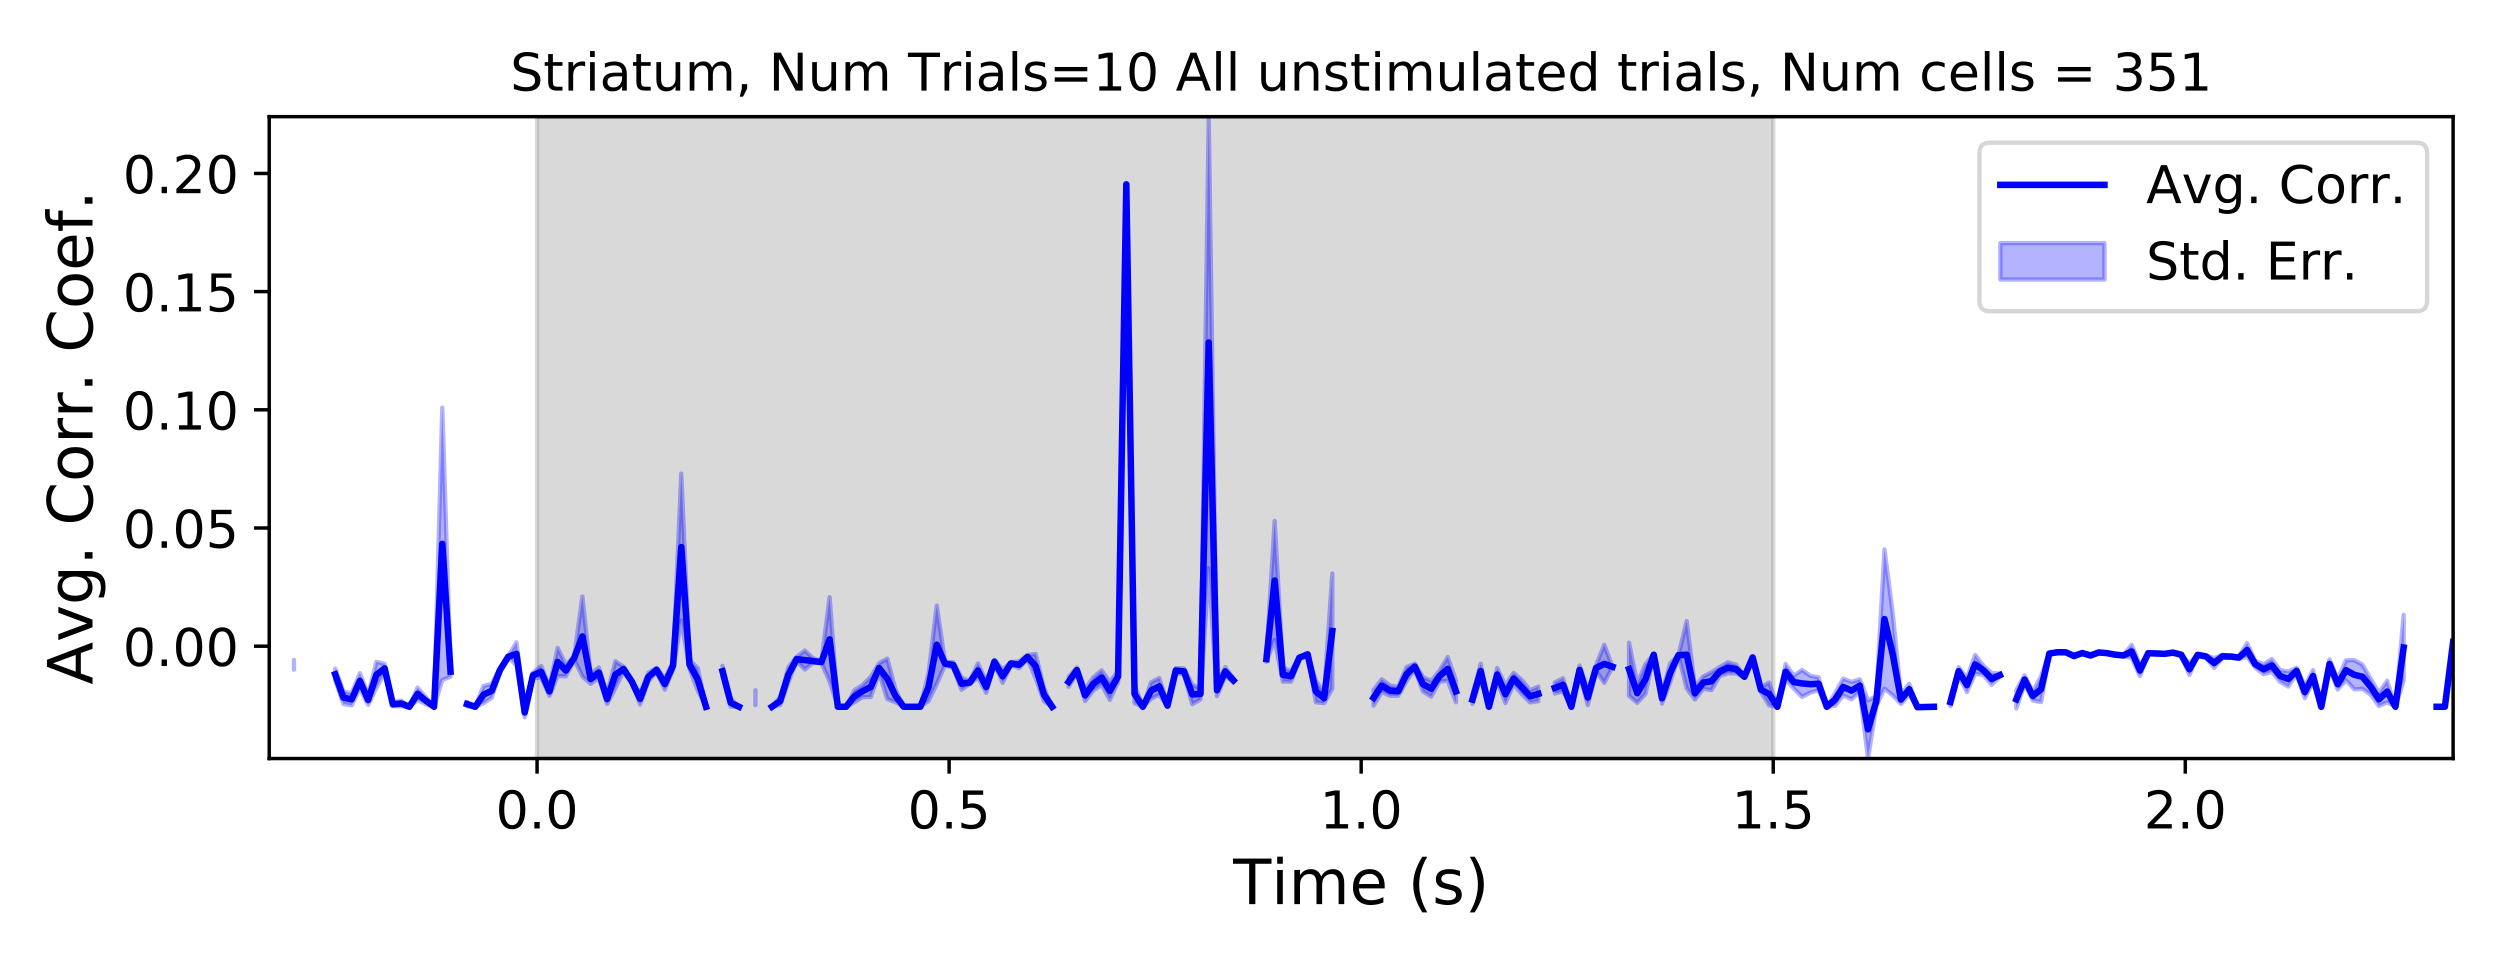 <?xml version="1.0" encoding="utf-8" standalone="no"?>
<!DOCTYPE svg PUBLIC "-//W3C//DTD SVG 1.1//EN"
  "http://www.w3.org/Graphics/SVG/1.1/DTD/svg11.dtd">
<!-- Created with matplotlib (https://matplotlib.org/) -->
<svg height="223.2pt" version="1.1" viewBox="0 0 576 223.2" width="576pt" xmlns="http://www.w3.org/2000/svg" xmlns:xlink="http://www.w3.org/1999/xlink">
 <defs>
  <style type="text/css">
*{stroke-linecap:butt;stroke-linejoin:round;}
  </style>
 </defs>
 <g id="figure_1">
  <g id="patch_1">
   <path d="M 0 223.2 
L 576 223.2 
L 576 0 
L 0 0 
z
" style="fill:#ffffff;"/>
  </g>
  <g id="axes_1">
   <g id="patch_2">
    <path d="M 62.03 174.76 
L 565.2 174.76 
L 565.2 26.88 
L 62.03 26.88 
z
" style="fill:#ffffff;"/>
   </g>
   <g id="PolyCollection_1">
    <defs>
     <path d="M 123.74 -48.44 
L 123.74 -196.32 
L 408.553 -196.32 
L 408.553 -48.44 
L 408.553 -48.44 
L 123.74 -48.44 
z
" id="mee4dadb4b9" style="stroke:#808080;stroke-opacity:0.3;"/>
    </defs>
    <g clip-path="url(#pf67adac756)">
     <use style="fill:#808080;fill-opacity:0.3;stroke:#808080;stroke-opacity:0.3;" x="0" xlink:href="#mee4dadb4b9" y="223.2"/>
    </g>
   </g>
   <g id="PolyCollection_2">
    <path clip-path="url(#pf67adac756)" d="M 62.03 162.84 
L 62.03 162.84 
L 62.03 162.84 
L 62.03 162.84 
z
" style="fill:#0000ff;fill-opacity:0.3;stroke:#0000ff;stroke-opacity:0.3;"/>
    <path clip-path="url(#pf67adac756)" d="M 67.726 152.035 
L 67.726 154.301 
L 67.726 152.035 
L 67.726 152.035 
z
" style="fill:#0000ff;fill-opacity:0.3;stroke:#0000ff;stroke-opacity:0.3;"/>
    <path clip-path="url(#pf67adac756)" d="M 71.524 162.84 
L 71.524 162.84 
L 71.524 162.84 
L 71.524 162.84 
z
" style="fill:#0000ff;fill-opacity:0.3;stroke:#0000ff;stroke-opacity:0.3;"/>
    <path clip-path="url(#pf67adac756)" d="M 77.22 154.076 
L 77.22 156.665 
L 79.119 162.174 
L 81.018 162.528 
L 82.916 158.655 
L 84.815 162.377 
L 86.714 158.501 
L 88.613 155.003 
L 90.511 162.675 
L 92.41 162.738 
L 94.309 162.84 
L 96.208 161.314 
L 98.106 162.228 
L 100.005 162.84 
L 101.904 156.696 
L 103.803 155.878 
L 103.803 153.638 
L 103.803 153.638 
L 101.904 93.929 
L 100.005 162.84 
L 98.106 160.635 
L 96.208 158.429 
L 94.309 162.84 
L 92.41 161.425 
L 90.511 161.88 
L 88.613 152.971 
L 86.714 152.49 
L 84.815 160.14 
L 82.916 155.104 
L 81.018 159.747 
L 79.119 159.295 
L 77.22 154.076 
z
" style="fill:#0000ff;fill-opacity:0.3;stroke:#0000ff;stroke-opacity:0.3;"/>
    <path clip-path="url(#pf67adac756)" d="M 107.6 161.717 
L 107.6 162.727 
L 109.499 162.84 
L 111.398 162.022 
L 113.296 160.765 
L 115.195 154.771 
L 117.094 151.423 
L 118.993 153.29 
L 120.891 165.268 
L 122.79 156.191 
L 124.689 156.164 
L 126.588 160.31 
L 128.486 155.754 
L 130.385 155.811 
L 132.284 151.926 
L 134.183 155.85 
L 136.081 157.56 
L 137.98 156.184 
L 139.879 162.165 
L 141.778 158.559 
L 143.676 154.697 
L 145.575 157.037 
L 147.474 162.307 
L 149.373 156.932 
L 151.271 154.782 
L 153.17 158.891 
L 155.069 154.198 
L 156.968 142.958 
L 158.866 154.13 
L 160.765 159.119 
L 162.664 162.84 
L 162.664 162.84 
L 162.664 162.84 
L 160.765 153.911 
L 158.866 152.124 
L 156.968 109.124 
L 155.069 152.489 
L 153.17 156.319 
L 151.271 153.864 
L 149.373 155.011 
L 147.474 159.734 
L 145.575 157.037 
L 143.676 153.595 
L 141.778 152.345 
L 139.879 159.953 
L 137.98 153.784 
L 136.081 155.229 
L 134.183 137.429 
L 132.284 151.305 
L 130.385 153.171 
L 128.486 149.28 
L 126.588 158.278 
L 124.689 153.431 
L 122.79 154.974 
L 120.891 163.014 
L 118.993 148.003 
L 117.094 151.212 
L 115.195 153.962 
L 113.296 157.567 
L 111.398 158.073 
L 109.499 162.84 
L 107.6 161.717 
z
" style="fill:#0000ff;fill-opacity:0.3;stroke:#0000ff;stroke-opacity:0.3;"/>
    <path clip-path="url(#pf67adac756)" d="M 166.462 153.401 
L 166.462 155.93 
L 168.36 162.816 
L 170.259 162.84 
L 170.259 162.84 
L 170.259 162.84 
L 168.36 161.025 
L 166.462 153.401 
z
" style="fill:#0000ff;fill-opacity:0.3;stroke:#0000ff;stroke-opacity:0.3;"/>
    <path clip-path="url(#pf67adac756)" d="M 174.057 159.043 
L 174.057 162.456 
L 174.057 159.043 
L 174.057 159.043 
z
" style="fill:#0000ff;fill-opacity:0.3;stroke:#0000ff;stroke-opacity:0.3;"/>
    <path clip-path="url(#pf67adac756)" d="M 177.854 162.84 
L 177.854 162.84 
L 179.753 162.429 
L 181.652 157.082 
L 183.55 152.379 
L 185.449 154.255 
L 187.348 152.681 
L 189.247 152.71 
L 191.145 157.012 
L 193.044 162.84 
L 194.943 162.84 
L 196.842 161.813 
L 198.74 160.643 
L 200.639 160.578 
L 202.538 155.001 
L 204.437 161.069 
L 206.335 161.794 
L 208.234 162.84 
L 210.133 162.84 
L 212.032 162.84 
L 213.93 161.524 
L 215.829 157.562 
L 217.728 153.308 
L 219.627 153.857 
L 221.525 158.919 
L 223.424 157.617 
L 225.323 156.131 
L 227.222 159.628 
L 229.12 152.898 
L 231.019 157.333 
L 232.918 153.207 
L 234.817 153.945 
L 236.715 151.815 
L 238.614 156.264 
L 240.513 161.561 
L 242.412 162.84 
L 242.412 162.84 
L 242.412 162.84 
L 240.513 158.463 
L 238.614 150.666 
L 236.715 150.906 
L 234.817 152.38 
L 232.918 152.532 
L 231.019 154.298 
L 229.12 152.037 
L 227.222 156.942 
L 225.323 152.847 
L 223.424 156.921 
L 221.525 156.106 
L 219.627 152.575 
L 217.728 152.484 
L 215.829 139.528 
L 213.93 155.171 
L 212.032 162.84 
L 210.133 162.84 
L 208.234 162.84 
L 206.335 158.911 
L 204.437 151.738 
L 202.538 152.817 
L 200.639 155.942 
L 198.74 157.845 
L 196.842 159.05 
L 194.943 162.84 
L 193.044 162.84 
L 191.145 137.596 
L 189.247 152.381 
L 187.348 151.682 
L 185.449 149.872 
L 183.55 151.339 
L 181.652 153.737 
L 179.753 160.606 
L 177.854 162.84 
z
" style="fill:#0000ff;fill-opacity:0.3;stroke:#0000ff;stroke-opacity:0.3;"/>
    <path clip-path="url(#pf67adac756)" d="M 246.209 155.986 
L 246.209 158.208 
L 248.108 155.021 
L 250.007 161.536 
L 251.905 159.102 
L 253.804 157.771 
L 255.703 161.252 
L 257.602 157.164 
L 259.5 42.458 
L 261.399 161.972 
L 263.298 162.84 
L 265.197 161.011 
L 267.096 160.054 
L 268.994 162.79 
L 270.893 155.032 
L 272.792 155.377 
L 274.691 162.261 
L 276.589 161.144 
L 278.488 130.933 
L 280.387 160.388 
L 282.286 155.721 
L 284.184 157.18 
L 284.184 156.321 
L 284.184 156.321 
L 282.286 153.692 
L 280.387 157.654 
L 278.488 26.88 
L 276.589 158.637 
L 274.691 157.741 
L 272.792 153.994 
L 270.893 153.949 
L 268.994 162.34 
L 267.096 156.209 
L 265.197 157.244 
L 263.298 162.84 
L 261.399 157.778 
L 259.5 42.458 
L 257.602 154.574 
L 255.703 157.114 
L 253.804 154.444 
L 251.905 156.049 
L 250.007 158.829 
L 248.108 153.782 
L 246.209 155.986 
z
" style="fill:#0000ff;fill-opacity:0.3;stroke:#0000ff;stroke-opacity:0.3;"/>
    <path clip-path="url(#pf67adac756)" d="M 287.982 162.84 
L 287.982 162.84 
L 287.982 162.84 
L 287.982 162.84 
z
" style="fill:#0000ff;fill-opacity:0.3;stroke:#0000ff;stroke-opacity:0.3;"/>
    <path clip-path="url(#pf67adac756)" d="M 291.779 151.255 
L 291.779 152.448 
L 293.678 147.45 
L 295.577 157.028 
L 297.476 157.025 
L 299.374 151.696 
L 301.273 150.757 
L 303.172 161.805 
L 305.071 162.014 
L 306.969 158.652 
L 306.969 132.126 
L 306.969 132.126 
L 305.071 159.711 
L 303.172 156.805 
L 301.273 150.757 
L 299.374 151.358 
L 297.476 154.578 
L 295.577 153.911 
L 293.678 120.045 
L 291.779 151.255 
z
" style="fill:#0000ff;fill-opacity:0.3;stroke:#0000ff;stroke-opacity:0.3;"/>
    <path clip-path="url(#pf67adac756)" d="M 310.767 122.881 
L 310.767 122.881 
L 310.767 122.881 
L 310.767 122.881 
z
" style="fill:#0000ff;fill-opacity:0.3;stroke:#0000ff;stroke-opacity:0.3;"/>
    <path clip-path="url(#pf67adac756)" d="M 316.463 158.961 
L 316.463 162.562 
L 318.362 159.447 
L 320.261 160.313 
L 322.159 160.281 
L 324.058 156.935 
L 325.957 154.258 
L 327.856 159.314 
L 329.754 160.505 
L 331.653 157.062 
L 333.552 156.818 
L 335.451 161.798 
L 335.451 156.767 
L 335.451 156.767 
L 333.552 151.388 
L 331.653 154.535 
L 329.754 156.87 
L 327.856 155.976 
L 325.957 152.898 
L 324.058 153.719 
L 322.159 158.264 
L 320.261 157.944 
L 318.362 156.513 
L 316.463 158.961 
z
" style="fill:#0000ff;fill-opacity:0.3;stroke:#0000ff;stroke-opacity:0.3;"/>
    <path clip-path="url(#pf67adac756)" d="M 339.248 160.148 
L 339.248 162.196 
L 341.147 156.315 
L 343.046 162.84 
L 344.944 156.951 
L 346.843 161.99 
L 348.742 157.668 
L 350.641 159.988 
L 352.539 161.823 
L 354.438 161.557 
L 354.438 158.186 
L 354.438 158.186 
L 352.539 159.042 
L 350.641 156.678 
L 348.742 155.033 
L 346.843 157.887 
L 344.944 153.91 
L 343.046 162.84 
L 341.147 152.912 
L 339.248 160.148 
z
" style="fill:#0000ff;fill-opacity:0.3;stroke:#0000ff;stroke-opacity:0.3;"/>
    <path clip-path="url(#pf67adac756)" d="M 358.236 157.206 
L 358.236 159.774 
L 360.134 159.298 
L 362.033 162.84 
L 363.932 155.34 
L 365.831 162.448 
L 367.73 154.546 
L 369.628 157.344 
L 371.527 153.622 
L 371.527 153.622 
L 371.527 153.622 
L 369.628 148.568 
L 367.73 153.263 
L 365.831 158.959 
L 363.932 153.347 
L 362.033 162.84 
L 360.134 156.267 
L 358.236 157.206 
z
" style="fill:#0000ff;fill-opacity:0.3;stroke:#0000ff;stroke-opacity:0.3;"/>
    <path clip-path="url(#pf67adac756)" d="M 375.325 148.051 
L 375.325 160.303 
L 377.223 161.92 
L 379.122 159.89 
L 381.021 150.964 
L 382.92 162.103 
L 384.818 157.145 
L 386.717 151.016 
L 388.616 158.602 
L 390.515 161.168 
L 392.413 158.69 
L 394.312 159.013 
L 396.211 155.745 
L 398.11 155.121 
L 400.008 155.168 
L 401.907 156.028 
L 403.806 151.575 
L 405.705 159.422 
L 407.603 162.528 
L 409.502 162.84 
L 411.401 156.559 
L 413.3 158.639 
L 415.198 160.571 
L 417.097 159.563 
L 418.996 159.025 
L 420.895 162.84 
L 422.793 162.617 
L 424.692 160.197 
L 426.591 161.114 
L 428.49 159.395 
L 430.388 174.76 
L 432.287 162.707 
L 434.186 158.66 
L 436.085 160.223 
L 437.983 162.199 
L 439.882 160.05 
L 441.781 163.027 
L 443.68 162.84 
L 445.578 162.84 
L 445.578 162.84 
L 445.578 162.84 
L 443.68 162.84 
L 441.781 162.851 
L 439.882 157.57 
L 437.983 160.141 
L 436.085 141.321 
L 434.186 126.61 
L 432.287 160.451 
L 430.388 161.344 
L 428.49 156.504 
L 426.591 157.132 
L 424.692 156.353 
L 422.793 159.738 
L 420.895 162.84 
L 418.996 156.032 
L 417.097 155.707 
L 415.198 154.353 
L 413.3 155.672 
L 411.401 153.007 
L 409.502 162.84 
L 407.603 157.239 
L 405.705 158.364 
L 403.806 151.377 
L 401.907 155.827 
L 400.008 153.16 
L 398.11 152.58 
L 396.211 153.702 
L 394.312 154.91 
L 392.413 155.884 
L 390.515 158.296 
L 388.616 143.09 
L 386.717 150.878 
L 384.818 152.833 
L 382.92 159.652 
L 381.021 150.73 
L 379.122 153.039 
L 377.223 157.478 
L 375.325 148.051 
z
" style="fill:#0000ff;fill-opacity:0.3;stroke:#0000ff;stroke-opacity:0.3;"/>
    <path clip-path="url(#pf67adac756)" d="M 449.376 160.766 
L 449.376 162.724 
L 451.275 155.627 
L 453.173 159.457 
L 455.072 155.234 
L 456.971 155.504 
L 458.87 157.765 
L 460.768 155.917 
L 460.768 155.183 
L 460.768 155.183 
L 458.87 155.06 
L 456.971 153.353 
L 455.072 150.91 
L 453.173 156.221 
L 451.275 153.703 
L 449.376 160.766 
z
" style="fill:#0000ff;fill-opacity:0.3;stroke:#0000ff;stroke-opacity:0.3;"/>
    <path clip-path="url(#pf67adac756)" d="M 464.566 159.019 
L 464.566 163.212 
L 466.465 157.582 
L 468.364 161.393 
L 470.262 161.75 
L 472.161 150.718 
L 474.06 150.324 
L 475.959 150.372 
L 477.857 151.464 
L 479.756 150.598 
L 481.655 151.272 
L 483.554 150.427 
L 485.452 150.545 
L 487.351 151.056 
L 489.25 151.164 
L 491.149 151.609 
L 493.047 155.752 
L 494.946 150.534 
L 496.845 150.697 
L 498.744 150.746 
L 500.642 150.588 
L 502.541 151.011 
L 504.44 155.501 
L 506.339 151.054 
L 508.237 151.478 
L 510.136 153.886 
L 512.035 151.568 
L 513.934 151.525 
L 515.832 151.753 
L 517.731 151.37 
L 519.63 153.818 
L 521.529 155.358 
L 523.427 154.783 
L 525.326 157.079 
L 527.225 158.179 
L 529.124 155.259 
L 531.022 160.848 
L 532.921 157.164 
L 534.82 162.84 
L 536.719 154.039 
L 538.617 158.86 
L 540.516 156.716 
L 542.415 158.836 
L 544.314 158.709 
L 546.212 160.083 
L 548.111 162.658 
L 550.01 161.813 
L 551.909 162.84 
L 553.807 156.724 
L 553.807 141.656 
L 553.807 141.656 
L 551.909 162.84 
L 550.01 156.854 
L 548.111 159.572 
L 546.212 156.408 
L 544.314 153.146 
L 542.415 152.094 
L 540.516 152.127 
L 538.617 156.411 
L 536.719 151.933 
L 534.82 162.84 
L 532.921 154.396 
L 531.022 158.067 
L 529.124 153.851 
L 527.225 154.717 
L 525.326 154.378 
L 523.427 151.851 
L 521.529 153.022 
L 519.63 152.293 
L 517.731 148.181 
L 515.832 151.259 
L 513.934 151.013 
L 512.035 150.871 
L 510.136 151.616 
L 508.237 151 
L 506.339 150.707 
L 504.44 152.885 
L 502.541 150.668 
L 500.642 150.145 
L 498.744 150.535 
L 496.845 150.349 
L 494.946 150.463 
L 493.047 153.226 
L 491.149 148.586 
L 489.25 150.873 
L 487.351 150.623 
L 485.452 150.422 
L 483.554 150.226 
L 481.655 150.775 
L 479.756 150.334 
L 477.857 150.819 
L 475.959 150.213 
L 474.06 150.227 
L 472.161 150.441 
L 470.262 155.816 
L 468.364 159.33 
L 466.465 155.6 
L 464.566 159.019 
z
" style="fill:#0000ff;fill-opacity:0.3;stroke:#0000ff;stroke-opacity:0.3;"/>
    <path clip-path="url(#pf67adac756)" d="M 561.402 162.84 
L 561.402 162.84 
L 563.301 162.84 
L 565.2 147.906 
L 565.2 147.906 
L 565.2 147.906 
L 563.301 162.84 
L 561.402 162.84 
z
" style="fill:#0000ff;fill-opacity:0.3;stroke:#0000ff;stroke-opacity:0.3;"/>
   </g>
   <g id="matplotlib.axis_1">
    <g id="xtick_1">
     <g id="line2d_1">
      <defs>
       <path d="M 0 0 
L 0 3.5 
" id="m1ed77ea1e0" style="stroke:#000000;stroke-width:0.8;"/>
      </defs>
      <g>
       <use style="stroke:#000000;stroke-width:0.8;" x="123.74" xlink:href="#m1ed77ea1e0" y="174.76"/>
      </g>
     </g>
     <g id="text_1">
      <!-- 0.0 -->
      <defs>
       <path d="M 31.781 66.406 
Q 24.172 66.406 20.328 58.906 
Q 16.5 51.422 16.5 36.375 
Q 16.5 21.391 20.328 13.891 
Q 24.172 6.391 31.781 6.391 
Q 39.453 6.391 43.281 13.891 
Q 47.125 21.391 47.125 36.375 
Q 47.125 51.422 43.281 58.906 
Q 39.453 66.406 31.781 66.406 
z
M 31.781 74.219 
Q 44.047 74.219 50.516 64.516 
Q 56.984 54.828 56.984 36.375 
Q 56.984 17.969 50.516 8.266 
Q 44.047 -1.422 31.781 -1.422 
Q 19.531 -1.422 13.062 8.266 
Q 6.594 17.969 6.594 36.375 
Q 6.594 54.828 13.062 64.516 
Q 19.531 74.219 31.781 74.219 
z
" id="DejaVuSans-48"/>
       <path d="M 10.688 12.406 
L 21 12.406 
L 21 0 
L 10.688 0 
z
" id="DejaVuSans-46"/>
      </defs>
      <g transform="translate(114.198 190.878)scale(0.12 -0.12)">
       <use xlink:href="#DejaVuSans-48"/>
       <use x="63.623" xlink:href="#DejaVuSans-46"/>
       <use x="95.41" xlink:href="#DejaVuSans-48"/>
      </g>
     </g>
    </g>
    <g id="xtick_2">
     <g id="line2d_2">
      <g>
       <use style="stroke:#000000;stroke-width:0.8;" x="218.677" xlink:href="#m1ed77ea1e0" y="174.76"/>
      </g>
     </g>
     <g id="text_2">
      <!-- 0.5 -->
      <defs>
       <path d="M 10.797 72.906 
L 49.516 72.906 
L 49.516 64.594 
L 19.828 64.594 
L 19.828 46.734 
Q 21.969 47.469 24.109 47.828 
Q 26.266 48.188 28.422 48.188 
Q 40.625 48.188 47.75 41.5 
Q 54.891 34.812 54.891 23.391 
Q 54.891 11.625 47.562 5.094 
Q 40.234 -1.422 26.906 -1.422 
Q 22.312 -1.422 17.547 -0.641 
Q 12.797 0.141 7.719 1.703 
L 7.719 11.625 
Q 12.109 9.234 16.797 8.062 
Q 21.484 6.891 26.703 6.891 
Q 35.156 6.891 40.078 11.328 
Q 45.016 15.766 45.016 23.391 
Q 45.016 31 40.078 35.438 
Q 35.156 39.891 26.703 39.891 
Q 22.75 39.891 18.812 39.016 
Q 14.891 38.141 10.797 36.281 
z
" id="DejaVuSans-53"/>
      </defs>
      <g transform="translate(209.135 190.878)scale(0.12 -0.12)">
       <use xlink:href="#DejaVuSans-48"/>
       <use x="63.623" xlink:href="#DejaVuSans-46"/>
       <use x="95.41" xlink:href="#DejaVuSans-53"/>
      </g>
     </g>
    </g>
    <g id="xtick_3">
     <g id="line2d_3">
      <g>
       <use style="stroke:#000000;stroke-width:0.8;" x="313.615" xlink:href="#m1ed77ea1e0" y="174.76"/>
      </g>
     </g>
     <g id="text_3">
      <!-- 1.0 -->
      <defs>
       <path d="M 12.406 8.297 
L 28.516 8.297 
L 28.516 63.922 
L 10.984 60.406 
L 10.984 69.391 
L 28.422 72.906 
L 38.281 72.906 
L 38.281 8.297 
L 54.391 8.297 
L 54.391 0 
L 12.406 0 
z
" id="DejaVuSans-49"/>
      </defs>
      <g transform="translate(304.073 190.878)scale(0.12 -0.12)">
       <use xlink:href="#DejaVuSans-49"/>
       <use x="63.623" xlink:href="#DejaVuSans-46"/>
       <use x="95.41" xlink:href="#DejaVuSans-48"/>
      </g>
     </g>
    </g>
    <g id="xtick_4">
     <g id="line2d_4">
      <g>
       <use style="stroke:#000000;stroke-width:0.8;" x="408.553" xlink:href="#m1ed77ea1e0" y="174.76"/>
      </g>
     </g>
     <g id="text_4">
      <!-- 1.5 -->
      <g transform="translate(399.011 190.878)scale(0.12 -0.12)">
       <use xlink:href="#DejaVuSans-49"/>
       <use x="63.623" xlink:href="#DejaVuSans-46"/>
       <use x="95.41" xlink:href="#DejaVuSans-53"/>
      </g>
     </g>
    </g>
    <g id="xtick_5">
     <g id="line2d_5">
      <g>
       <use style="stroke:#000000;stroke-width:0.8;" x="503.49" xlink:href="#m1ed77ea1e0" y="174.76"/>
      </g>
     </g>
     <g id="text_5">
      <!-- 2.0 -->
      <defs>
       <path d="M 19.188 8.297 
L 53.609 8.297 
L 53.609 0 
L 7.328 0 
L 7.328 8.297 
Q 12.938 14.109 22.625 23.891 
Q 32.328 33.688 34.812 36.531 
Q 39.547 41.844 41.422 45.531 
Q 43.312 49.219 43.312 52.781 
Q 43.312 58.594 39.234 62.25 
Q 35.156 65.922 28.609 65.922 
Q 23.969 65.922 18.812 64.312 
Q 13.672 62.703 7.812 59.422 
L 7.812 69.391 
Q 13.766 71.781 18.938 73 
Q 24.125 74.219 28.422 74.219 
Q 39.75 74.219 46.484 68.547 
Q 53.219 62.891 53.219 53.422 
Q 53.219 48.922 51.531 44.891 
Q 49.859 40.875 45.406 35.406 
Q 44.188 33.984 37.641 27.219 
Q 31.109 20.453 19.188 8.297 
z
" id="DejaVuSans-50"/>
      </defs>
      <g transform="translate(493.949 190.878)scale(0.12 -0.12)">
       <use xlink:href="#DejaVuSans-50"/>
       <use x="63.623" xlink:href="#DejaVuSans-46"/>
       <use x="95.41" xlink:href="#DejaVuSans-48"/>
      </g>
     </g>
    </g>
    <g id="text_6">
     <!-- Time (s) -->
     <defs>
      <path d="M -0.297 72.906 
L 61.375 72.906 
L 61.375 64.594 
L 35.5 64.594 
L 35.5 0 
L 25.594 0 
L 25.594 64.594 
L -0.297 64.594 
z
" id="DejaVuSans-84"/>
      <path d="M 9.422 54.688 
L 18.406 54.688 
L 18.406 0 
L 9.422 0 
z
M 9.422 75.984 
L 18.406 75.984 
L 18.406 64.594 
L 9.422 64.594 
z
" id="DejaVuSans-105"/>
      <path d="M 52 44.188 
Q 55.375 50.25 60.062 53.125 
Q 64.75 56 71.094 56 
Q 79.641 56 84.281 50.016 
Q 88.922 44.047 88.922 33.016 
L 88.922 0 
L 79.891 0 
L 79.891 32.719 
Q 79.891 40.578 77.094 44.375 
Q 74.312 48.188 68.609 48.188 
Q 61.625 48.188 57.562 43.547 
Q 53.516 38.922 53.516 30.906 
L 53.516 0 
L 44.484 0 
L 44.484 32.719 
Q 44.484 40.625 41.703 44.406 
Q 38.922 48.188 33.109 48.188 
Q 26.219 48.188 22.156 43.531 
Q 18.109 38.875 18.109 30.906 
L 18.109 0 
L 9.078 0 
L 9.078 54.688 
L 18.109 54.688 
L 18.109 46.188 
Q 21.188 51.219 25.484 53.609 
Q 29.781 56 35.688 56 
Q 41.656 56 45.828 52.969 
Q 50 49.953 52 44.188 
z
" id="DejaVuSans-109"/>
      <path d="M 56.203 29.594 
L 56.203 25.203 
L 14.891 25.203 
Q 15.484 15.922 20.484 11.062 
Q 25.484 6.203 34.422 6.203 
Q 39.594 6.203 44.453 7.469 
Q 49.312 8.734 54.109 11.281 
L 54.109 2.781 
Q 49.266 0.734 44.188 -0.344 
Q 39.109 -1.422 33.891 -1.422 
Q 20.797 -1.422 13.156 6.188 
Q 5.516 13.812 5.516 26.812 
Q 5.516 40.234 12.766 48.109 
Q 20.016 56 32.328 56 
Q 43.359 56 49.781 48.891 
Q 56.203 41.797 56.203 29.594 
z
M 47.219 32.234 
Q 47.125 39.594 43.094 43.984 
Q 39.062 48.391 32.422 48.391 
Q 24.906 48.391 20.391 44.141 
Q 15.875 39.891 15.188 32.172 
z
" id="DejaVuSans-101"/>
      <path id="DejaVuSans-32"/>
      <path d="M 31 75.875 
Q 24.469 64.656 21.281 53.656 
Q 18.109 42.672 18.109 31.391 
Q 18.109 20.125 21.312 9.062 
Q 24.516 -2 31 -13.188 
L 23.188 -13.188 
Q 15.875 -1.703 12.234 9.375 
Q 8.594 20.453 8.594 31.391 
Q 8.594 42.281 12.203 53.312 
Q 15.828 64.359 23.188 75.875 
z
" id="DejaVuSans-40"/>
      <path d="M 44.281 53.078 
L 44.281 44.578 
Q 40.484 46.531 36.375 47.5 
Q 32.281 48.484 27.875 48.484 
Q 21.188 48.484 17.844 46.438 
Q 14.5 44.391 14.5 40.281 
Q 14.5 37.156 16.891 35.375 
Q 19.281 33.594 26.516 31.984 
L 29.594 31.297 
Q 39.156 29.25 43.188 25.516 
Q 47.219 21.781 47.219 15.094 
Q 47.219 7.469 41.188 3.016 
Q 35.156 -1.422 24.609 -1.422 
Q 20.219 -1.422 15.453 -0.562 
Q 10.688 0.297 5.422 2 
L 5.422 11.281 
Q 10.406 8.688 15.234 7.391 
Q 20.062 6.109 24.812 6.109 
Q 31.156 6.109 34.562 8.281 
Q 37.984 10.453 37.984 14.406 
Q 37.984 18.062 35.516 20.016 
Q 33.062 21.969 24.703 23.781 
L 21.578 24.516 
Q 13.234 26.266 9.516 29.906 
Q 5.812 33.547 5.812 39.891 
Q 5.812 47.609 11.281 51.797 
Q 16.75 56 26.812 56 
Q 31.781 56 36.172 55.266 
Q 40.578 54.547 44.281 53.078 
z
" id="DejaVuSans-115"/>
      <path d="M 8.016 75.875 
L 15.828 75.875 
Q 23.141 64.359 26.781 53.312 
Q 30.422 42.281 30.422 31.391 
Q 30.422 20.453 26.781 9.375 
Q 23.141 -1.703 15.828 -13.188 
L 8.016 -13.188 
Q 14.5 -2 17.703 9.062 
Q 20.906 20.125 20.906 31.391 
Q 20.906 42.672 17.703 53.656 
Q 14.5 64.656 8.016 75.875 
z
" id="DejaVuSans-41"/>
     </defs>
     <g transform="translate(284.12 208.315)scale(0.144 -0.144)">
      <use xlink:href="#DejaVuSans-84"/>
      <use x="61.037" xlink:href="#DejaVuSans-105"/>
      <use x="88.82" xlink:href="#DejaVuSans-109"/>
      <use x="186.232" xlink:href="#DejaVuSans-101"/>
      <use x="247.756" xlink:href="#DejaVuSans-32"/>
      <use x="279.543" xlink:href="#DejaVuSans-40"/>
      <use x="318.557" xlink:href="#DejaVuSans-115"/>
      <use x="370.656" xlink:href="#DejaVuSans-41"/>
     </g>
    </g>
   </g>
   <g id="matplotlib.axis_2">
    <g id="ytick_1">
     <g id="line2d_6">
      <defs>
       <path d="M 0 0 
L -3.5 0 
" id="mac1681cfff" style="stroke:#000000;stroke-width:0.8;"/>
      </defs>
      <g>
       <use style="stroke:#000000;stroke-width:0.8;" x="62.03" xlink:href="#mac1681cfff" y="148.877"/>
      </g>
     </g>
     <g id="text_7">
      <!-- 0.00 -->
      <g transform="translate(28.311 153.436)scale(0.12 -0.12)">
       <use xlink:href="#DejaVuSans-48"/>
       <use x="63.623" xlink:href="#DejaVuSans-46"/>
       <use x="95.41" xlink:href="#DejaVuSans-48"/>
       <use x="159.033" xlink:href="#DejaVuSans-48"/>
      </g>
     </g>
    </g>
    <g id="ytick_2">
     <g id="line2d_7">
      <g>
       <use style="stroke:#000000;stroke-width:0.8;" x="62.03" xlink:href="#mac1681cfff" y="121.648"/>
      </g>
     </g>
     <g id="text_8">
      <!-- 0.05 -->
      <g transform="translate(28.311 126.207)scale(0.12 -0.12)">
       <use xlink:href="#DejaVuSans-48"/>
       <use x="63.623" xlink:href="#DejaVuSans-46"/>
       <use x="95.41" xlink:href="#DejaVuSans-48"/>
       <use x="159.033" xlink:href="#DejaVuSans-53"/>
      </g>
     </g>
    </g>
    <g id="ytick_3">
     <g id="line2d_8">
      <g>
       <use style="stroke:#000000;stroke-width:0.8;" x="62.03" xlink:href="#mac1681cfff" y="94.419"/>
      </g>
     </g>
     <g id="text_9">
      <!-- 0.10 -->
      <g transform="translate(28.311 98.978)scale(0.12 -0.12)">
       <use xlink:href="#DejaVuSans-48"/>
       <use x="63.623" xlink:href="#DejaVuSans-46"/>
       <use x="95.41" xlink:href="#DejaVuSans-49"/>
       <use x="159.033" xlink:href="#DejaVuSans-48"/>
      </g>
     </g>
    </g>
    <g id="ytick_4">
     <g id="line2d_9">
      <g>
       <use style="stroke:#000000;stroke-width:0.8;" x="62.03" xlink:href="#mac1681cfff" y="67.19"/>
      </g>
     </g>
     <g id="text_10">
      <!-- 0.15 -->
      <g transform="translate(28.311 71.749)scale(0.12 -0.12)">
       <use xlink:href="#DejaVuSans-48"/>
       <use x="63.623" xlink:href="#DejaVuSans-46"/>
       <use x="95.41" xlink:href="#DejaVuSans-49"/>
       <use x="159.033" xlink:href="#DejaVuSans-53"/>
      </g>
     </g>
    </g>
    <g id="ytick_5">
     <g id="line2d_10">
      <g>
       <use style="stroke:#000000;stroke-width:0.8;" x="62.03" xlink:href="#mac1681cfff" y="39.961"/>
      </g>
     </g>
     <g id="text_11">
      <!-- 0.20 -->
      <g transform="translate(28.311 44.52)scale(0.12 -0.12)">
       <use xlink:href="#DejaVuSans-48"/>
       <use x="63.623" xlink:href="#DejaVuSans-46"/>
       <use x="95.41" xlink:href="#DejaVuSans-50"/>
       <use x="159.033" xlink:href="#DejaVuSans-48"/>
      </g>
     </g>
    </g>
    <g id="text_12">
     <!-- Avg. Corr. Coef. -->
     <defs>
      <path d="M 34.188 63.188 
L 20.797 26.906 
L 47.609 26.906 
z
M 28.609 72.906 
L 39.797 72.906 
L 67.578 0 
L 57.328 0 
L 50.688 18.703 
L 17.828 18.703 
L 11.188 0 
L 0.781 0 
z
" id="DejaVuSans-65"/>
      <path d="M 2.984 54.688 
L 12.5 54.688 
L 29.594 8.797 
L 46.688 54.688 
L 56.203 54.688 
L 35.688 0 
L 23.484 0 
z
" id="DejaVuSans-118"/>
      <path d="M 45.406 27.984 
Q 45.406 37.75 41.375 43.109 
Q 37.359 48.484 30.078 48.484 
Q 22.859 48.484 18.828 43.109 
Q 14.797 37.75 14.797 27.984 
Q 14.797 18.266 18.828 12.891 
Q 22.859 7.516 30.078 7.516 
Q 37.359 7.516 41.375 12.891 
Q 45.406 18.266 45.406 27.984 
z
M 54.391 6.781 
Q 54.391 -7.172 48.188 -13.984 
Q 42 -20.797 29.203 -20.797 
Q 24.469 -20.797 20.266 -20.094 
Q 16.062 -19.391 12.109 -17.922 
L 12.109 -9.188 
Q 16.062 -11.328 19.922 -12.344 
Q 23.781 -13.375 27.781 -13.375 
Q 36.625 -13.375 41.016 -8.766 
Q 45.406 -4.156 45.406 5.172 
L 45.406 9.625 
Q 42.625 4.781 38.281 2.391 
Q 33.938 0 27.875 0 
Q 17.828 0 11.672 7.656 
Q 5.516 15.328 5.516 27.984 
Q 5.516 40.672 11.672 48.328 
Q 17.828 56 27.875 56 
Q 33.938 56 38.281 53.609 
Q 42.625 51.219 45.406 46.391 
L 45.406 54.688 
L 54.391 54.688 
z
" id="DejaVuSans-103"/>
      <path d="M 64.406 67.281 
L 64.406 56.891 
Q 59.422 61.531 53.781 63.812 
Q 48.141 66.109 41.797 66.109 
Q 29.297 66.109 22.656 58.469 
Q 16.016 50.828 16.016 36.375 
Q 16.016 21.969 22.656 14.328 
Q 29.297 6.688 41.797 6.688 
Q 48.141 6.688 53.781 8.984 
Q 59.422 11.281 64.406 15.922 
L 64.406 5.609 
Q 59.234 2.094 53.438 0.328 
Q 47.656 -1.422 41.219 -1.422 
Q 24.656 -1.422 15.125 8.703 
Q 5.609 18.844 5.609 36.375 
Q 5.609 53.953 15.125 64.078 
Q 24.656 74.219 41.219 74.219 
Q 47.75 74.219 53.531 72.484 
Q 59.328 70.75 64.406 67.281 
z
" id="DejaVuSans-67"/>
      <path d="M 30.609 48.391 
Q 23.391 48.391 19.188 42.75 
Q 14.984 37.109 14.984 27.297 
Q 14.984 17.484 19.156 11.844 
Q 23.344 6.203 30.609 6.203 
Q 37.797 6.203 41.984 11.859 
Q 46.188 17.531 46.188 27.297 
Q 46.188 37.016 41.984 42.703 
Q 37.797 48.391 30.609 48.391 
z
M 30.609 56 
Q 42.328 56 49.016 48.375 
Q 55.719 40.766 55.719 27.297 
Q 55.719 13.875 49.016 6.219 
Q 42.328 -1.422 30.609 -1.422 
Q 18.844 -1.422 12.172 6.219 
Q 5.516 13.875 5.516 27.297 
Q 5.516 40.766 12.172 48.375 
Q 18.844 56 30.609 56 
z
" id="DejaVuSans-111"/>
      <path d="M 41.109 46.297 
Q 39.594 47.172 37.812 47.578 
Q 36.031 48 33.891 48 
Q 26.266 48 22.188 43.047 
Q 18.109 38.094 18.109 28.812 
L 18.109 0 
L 9.078 0 
L 9.078 54.688 
L 18.109 54.688 
L 18.109 46.188 
Q 20.953 51.172 25.484 53.578 
Q 30.031 56 36.531 56 
Q 37.453 56 38.578 55.875 
Q 39.703 55.766 41.062 55.516 
z
" id="DejaVuSans-114"/>
      <path d="M 37.109 75.984 
L 37.109 68.5 
L 28.516 68.5 
Q 23.688 68.5 21.797 66.547 
Q 19.922 64.594 19.922 59.516 
L 19.922 54.688 
L 34.719 54.688 
L 34.719 47.703 
L 19.922 47.703 
L 19.922 0 
L 10.891 0 
L 10.891 47.703 
L 2.297 47.703 
L 2.297 54.688 
L 10.891 54.688 
L 10.891 58.5 
Q 10.891 67.625 15.141 71.797 
Q 19.391 75.984 28.609 75.984 
z
" id="DejaVuSans-102"/>
     </defs>
     <g transform="translate(21.317 157.745)rotate(-90)scale(0.144 -0.144)">
      <use xlink:href="#DejaVuSans-65"/>
      <use x="68.33" xlink:href="#DejaVuSans-118"/>
      <use x="127.51" xlink:href="#DejaVuSans-103"/>
      <use x="190.986" xlink:href="#DejaVuSans-46"/>
      <use x="222.773" xlink:href="#DejaVuSans-32"/>
      <use x="254.561" xlink:href="#DejaVuSans-67"/>
      <use x="324.385" xlink:href="#DejaVuSans-111"/>
      <use x="385.566" xlink:href="#DejaVuSans-114"/>
      <use x="426.664" xlink:href="#DejaVuSans-114"/>
      <use x="467.637" xlink:href="#DejaVuSans-46"/>
      <use x="499.424" xlink:href="#DejaVuSans-32"/>
      <use x="531.211" xlink:href="#DejaVuSans-67"/>
      <use x="601.035" xlink:href="#DejaVuSans-111"/>
      <use x="662.217" xlink:href="#DejaVuSans-101"/>
      <use x="723.74" xlink:href="#DejaVuSans-102"/>
      <use x="758.836" xlink:href="#DejaVuSans-46"/>
     </g>
    </g>
   </g>
   <g id="line2d_11">
    <path clip-path="url(#pf67adac756)" d="M 77.22 155.371 
L 79.119 160.734 
L 81.018 161.137 
L 82.916 156.879 
L 84.815 161.258 
L 86.714 155.496 
L 88.613 153.987 
L 90.511 162.278 
L 92.41 162.082 
L 94.309 162.84 
L 96.208 159.872 
L 98.106 161.432 
L 100.005 162.84 
L 101.904 125.312 
L 103.803 154.758 
M 107.6 162.222 
L 109.499 162.84 
L 111.398 160.047 
L 113.296 159.166 
L 115.195 154.366 
L 117.094 151.318 
L 118.993 150.647 
L 120.891 164.141 
L 122.79 155.583 
L 124.689 154.797 
L 126.588 159.294 
L 128.486 152.517 
L 130.385 154.491 
L 132.284 151.615 
L 134.183 146.639 
L 136.081 156.395 
L 137.98 154.984 
L 139.879 161.059 
L 141.778 155.452 
L 143.676 154.146 
L 145.575 157.037 
L 147.474 161.02 
L 149.373 155.971 
L 151.271 154.323 
L 153.17 157.605 
L 155.069 153.343 
L 156.968 126.041 
L 158.866 153.127 
L 160.765 156.515 
L 162.664 162.84 
M 166.462 154.666 
L 168.36 161.92 
L 170.259 162.84 
M 177.854 162.84 
L 179.753 161.517 
L 181.652 155.409 
L 183.55 151.859 
L 189.247 152.545 
L 191.145 147.304 
L 193.044 162.84 
L 194.943 162.84 
L 196.842 160.432 
L 198.74 159.244 
L 200.639 158.26 
L 202.538 153.909 
L 204.437 156.403 
L 206.335 160.352 
L 208.234 162.84 
L 212.032 162.84 
L 213.93 158.348 
L 215.829 148.545 
L 217.728 152.896 
L 219.627 153.216 
L 221.525 157.512 
L 223.424 157.269 
L 225.323 154.489 
L 227.222 158.285 
L 229.12 152.468 
L 231.019 155.816 
L 232.918 152.87 
L 234.817 153.162 
L 236.715 151.36 
L 238.614 153.465 
L 240.513 160.012 
L 242.412 162.84 
M 246.209 157.097 
L 248.108 154.401 
L 250.007 160.183 
L 251.905 157.575 
L 253.804 156.107 
L 255.703 159.183 
L 257.602 155.869 
L 259.5 42.458 
L 261.399 159.875 
L 263.298 162.84 
L 265.197 159.127 
L 267.096 158.132 
L 268.994 162.565 
L 270.893 154.49 
L 272.792 154.685 
L 274.691 160.001 
L 276.589 159.891 
L 278.488 78.906 
L 280.387 159.021 
L 282.286 154.706 
L 284.184 156.75 
M 291.779 151.851 
L 293.678 133.748 
L 295.577 155.469 
L 297.476 155.801 
L 299.374 151.527 
L 301.273 150.757 
L 303.172 159.305 
L 305.071 160.863 
L 306.969 145.389 
M 316.463 160.761 
L 318.362 157.98 
L 320.261 159.128 
L 322.159 159.272 
L 324.058 155.327 
L 325.957 153.578 
L 327.856 157.645 
L 329.754 158.688 
L 331.653 155.799 
L 333.552 154.103 
L 335.451 159.283 
M 339.248 161.172 
L 341.147 154.613 
L 343.046 162.84 
L 344.944 155.431 
L 346.843 159.939 
L 348.742 156.351 
L 352.539 160.432 
L 354.438 159.872 
M 358.236 158.49 
L 360.134 157.782 
L 362.033 162.84 
L 363.932 154.343 
L 365.831 160.704 
L 367.73 153.905 
L 369.628 152.956 
L 371.527 153.622 
M 375.325 154.177 
L 377.223 159.699 
L 379.122 156.464 
L 381.021 150.847 
L 382.92 160.877 
L 384.818 154.989 
L 386.717 150.947 
L 388.616 150.846 
L 390.515 159.732 
L 392.413 157.287 
L 394.312 156.962 
L 396.211 154.723 
L 398.11 153.85 
L 400.008 154.164 
L 401.907 155.927 
L 403.806 151.476 
L 405.705 158.893 
L 407.603 159.883 
L 409.502 162.84 
L 411.401 154.783 
L 413.3 157.155 
L 415.198 157.462 
L 417.097 157.635 
L 418.996 157.528 
L 420.895 162.84 
L 422.793 161.178 
L 424.692 158.275 
L 426.591 159.123 
L 428.49 157.95 
L 430.388 168.052 
L 432.287 161.579 
L 434.186 142.635 
L 436.085 150.772 
L 437.983 161.17 
L 439.882 158.81 
L 441.781 162.939 
L 445.578 162.84 
M 449.376 161.745 
L 451.275 154.665 
L 453.173 157.839 
L 455.072 153.072 
L 456.971 154.428 
L 458.87 156.413 
L 460.768 155.55 
M 464.566 161.116 
L 466.465 156.591 
L 468.364 160.362 
L 470.262 158.783 
L 472.161 150.579 
L 474.06 150.275 
L 475.959 150.292 
L 477.857 151.141 
L 479.756 150.466 
L 481.655 151.023 
L 483.554 150.327 
L 485.452 150.484 
L 487.351 150.839 
L 489.25 151.019 
L 491.149 150.098 
L 493.047 154.489 
L 494.946 150.498 
L 498.744 150.64 
L 500.642 150.366 
L 502.541 150.84 
L 504.44 154.193 
L 506.339 150.881 
L 508.237 151.239 
L 510.136 152.751 
L 512.035 151.22 
L 513.934 151.269 
L 515.832 151.506 
L 517.731 149.775 
L 519.63 153.056 
L 521.529 154.19 
L 523.427 153.317 
L 525.326 155.728 
L 527.225 156.448 
L 529.124 154.555 
L 531.022 159.458 
L 532.921 155.78 
L 534.82 162.84 
L 536.719 152.986 
L 538.617 157.635 
L 540.516 154.422 
L 542.415 155.465 
L 544.314 155.927 
L 546.212 158.245 
L 548.111 161.115 
L 550.01 159.333 
L 551.909 162.84 
L 553.807 149.19 
M 561.402 162.84 
L 563.301 162.84 
L 565.2 147.906 
L 565.2 147.906 
" style="fill:none;stroke:#0000ff;stroke-linecap:square;stroke-width:1.5;"/>
   </g>
   <g id="patch_3">
    <path d="M 62.03 174.76 
L 62.03 26.88 
" style="fill:none;stroke:#000000;stroke-linecap:square;stroke-linejoin:miter;stroke-width:0.8;"/>
   </g>
   <g id="patch_4">
    <path d="M 565.2 174.76 
L 565.2 26.88 
" style="fill:none;stroke:#000000;stroke-linecap:square;stroke-linejoin:miter;stroke-width:0.8;"/>
   </g>
   <g id="patch_5">
    <path d="M 62.03 174.76 
L 565.2 174.76 
" style="fill:none;stroke:#000000;stroke-linecap:square;stroke-linejoin:miter;stroke-width:0.8;"/>
   </g>
   <g id="patch_6">
    <path d="M 62.03 26.88 
L 565.2 26.88 
" style="fill:none;stroke:#000000;stroke-linecap:square;stroke-linejoin:miter;stroke-width:0.8;"/>
   </g>
   <g id="text_13">
    <!-- Striatum, Num Trials=10 All unstimulated trials, Num cells = 351 -->
    <defs>
     <path d="M 53.516 70.516 
L 53.516 60.891 
Q 47.906 63.578 42.922 64.891 
Q 37.938 66.219 33.297 66.219 
Q 25.25 66.219 20.875 63.094 
Q 16.5 59.969 16.5 54.203 
Q 16.5 49.359 19.406 46.891 
Q 22.312 44.438 30.422 42.922 
L 36.375 41.703 
Q 47.406 39.594 52.656 34.297 
Q 57.906 29 57.906 20.125 
Q 57.906 9.516 50.797 4.047 
Q 43.703 -1.422 29.984 -1.422 
Q 24.812 -1.422 18.969 -0.25 
Q 13.141 0.922 6.891 3.219 
L 6.891 13.375 
Q 12.891 10.016 18.656 8.297 
Q 24.422 6.594 29.984 6.594 
Q 38.422 6.594 43.016 9.906 
Q 47.609 13.234 47.609 19.391 
Q 47.609 24.75 44.312 27.781 
Q 41.016 30.812 33.5 32.328 
L 27.484 33.5 
Q 16.453 35.688 11.516 40.375 
Q 6.594 45.062 6.594 53.422 
Q 6.594 63.094 13.406 68.656 
Q 20.219 74.219 32.172 74.219 
Q 37.312 74.219 42.625 73.281 
Q 47.953 72.359 53.516 70.516 
z
" id="DejaVuSans-83"/>
     <path d="M 18.312 70.219 
L 18.312 54.688 
L 36.812 54.688 
L 36.812 47.703 
L 18.312 47.703 
L 18.312 18.016 
Q 18.312 11.328 20.141 9.422 
Q 21.969 7.516 27.594 7.516 
L 36.812 7.516 
L 36.812 0 
L 27.594 0 
Q 17.188 0 13.234 3.875 
Q 9.281 7.766 9.281 18.016 
L 9.281 47.703 
L 2.688 47.703 
L 2.688 54.688 
L 9.281 54.688 
L 9.281 70.219 
z
" id="DejaVuSans-116"/>
     <path d="M 34.281 27.484 
Q 23.391 27.484 19.188 25 
Q 14.984 22.516 14.984 16.5 
Q 14.984 11.719 18.141 8.906 
Q 21.297 6.109 26.703 6.109 
Q 34.188 6.109 38.703 11.406 
Q 43.219 16.703 43.219 25.484 
L 43.219 27.484 
z
M 52.203 31.203 
L 52.203 0 
L 43.219 0 
L 43.219 8.297 
Q 40.141 3.328 35.547 0.953 
Q 30.953 -1.422 24.312 -1.422 
Q 15.922 -1.422 10.953 3.297 
Q 6 8.016 6 15.922 
Q 6 25.141 12.172 29.828 
Q 18.359 34.516 30.609 34.516 
L 43.219 34.516 
L 43.219 35.406 
Q 43.219 41.609 39.141 45 
Q 35.062 48.391 27.688 48.391 
Q 23 48.391 18.547 47.266 
Q 14.109 46.141 10.016 43.891 
L 10.016 52.203 
Q 14.938 54.109 19.578 55.047 
Q 24.219 56 28.609 56 
Q 40.484 56 46.344 49.844 
Q 52.203 43.703 52.203 31.203 
z
" id="DejaVuSans-97"/>
     <path d="M 8.5 21.578 
L 8.5 54.688 
L 17.484 54.688 
L 17.484 21.922 
Q 17.484 14.156 20.5 10.266 
Q 23.531 6.391 29.594 6.391 
Q 36.859 6.391 41.078 11.031 
Q 45.312 15.672 45.312 23.688 
L 45.312 54.688 
L 54.297 54.688 
L 54.297 0 
L 45.312 0 
L 45.312 8.406 
Q 42.047 3.422 37.719 1 
Q 33.406 -1.422 27.688 -1.422 
Q 18.266 -1.422 13.375 4.438 
Q 8.5 10.297 8.5 21.578 
z
M 31.109 56 
z
" id="DejaVuSans-117"/>
     <path d="M 11.719 12.406 
L 22.016 12.406 
L 22.016 4 
L 14.016 -11.625 
L 7.719 -11.625 
L 11.719 4 
z
" id="DejaVuSans-44"/>
     <path d="M 9.812 72.906 
L 23.094 72.906 
L 55.422 11.922 
L 55.422 72.906 
L 64.984 72.906 
L 64.984 0 
L 51.703 0 
L 19.391 60.984 
L 19.391 0 
L 9.812 0 
z
" id="DejaVuSans-78"/>
     <path d="M 9.422 75.984 
L 18.406 75.984 
L 18.406 0 
L 9.422 0 
z
" id="DejaVuSans-108"/>
     <path d="M 10.594 45.406 
L 73.188 45.406 
L 73.188 37.203 
L 10.594 37.203 
z
M 10.594 25.484 
L 73.188 25.484 
L 73.188 17.188 
L 10.594 17.188 
z
" id="DejaVuSans-61"/>
     <path d="M 54.891 33.016 
L 54.891 0 
L 45.906 0 
L 45.906 32.719 
Q 45.906 40.484 42.875 44.328 
Q 39.844 48.188 33.797 48.188 
Q 26.516 48.188 22.312 43.547 
Q 18.109 38.922 18.109 30.906 
L 18.109 0 
L 9.078 0 
L 9.078 54.688 
L 18.109 54.688 
L 18.109 46.188 
Q 21.344 51.125 25.703 53.562 
Q 30.078 56 35.797 56 
Q 45.219 56 50.047 50.172 
Q 54.891 44.344 54.891 33.016 
z
" id="DejaVuSans-110"/>
     <path d="M 45.406 46.391 
L 45.406 75.984 
L 54.391 75.984 
L 54.391 0 
L 45.406 0 
L 45.406 8.203 
Q 42.578 3.328 38.25 0.953 
Q 33.938 -1.422 27.875 -1.422 
Q 17.969 -1.422 11.734 6.484 
Q 5.516 14.406 5.516 27.297 
Q 5.516 40.188 11.734 48.094 
Q 17.969 56 27.875 56 
Q 33.938 56 38.25 53.625 
Q 42.578 51.266 45.406 46.391 
z
M 14.797 27.297 
Q 14.797 17.391 18.875 11.75 
Q 22.953 6.109 30.078 6.109 
Q 37.203 6.109 41.297 11.75 
Q 45.406 17.391 45.406 27.297 
Q 45.406 37.203 41.297 42.844 
Q 37.203 48.484 30.078 48.484 
Q 22.953 48.484 18.875 42.844 
Q 14.797 37.203 14.797 27.297 
z
" id="DejaVuSans-100"/>
     <path d="M 48.781 52.594 
L 48.781 44.188 
Q 44.969 46.297 41.141 47.344 
Q 37.312 48.391 33.406 48.391 
Q 24.656 48.391 19.812 42.844 
Q 14.984 37.312 14.984 27.297 
Q 14.984 17.281 19.812 11.734 
Q 24.656 6.203 33.406 6.203 
Q 37.312 6.203 41.141 7.25 
Q 44.969 8.297 48.781 10.406 
L 48.781 2.094 
Q 45.016 0.344 40.984 -0.531 
Q 36.969 -1.422 32.422 -1.422 
Q 20.062 -1.422 12.781 6.344 
Q 5.516 14.109 5.516 27.297 
Q 5.516 40.672 12.859 48.328 
Q 20.219 56 33.016 56 
Q 37.156 56 41.109 55.141 
Q 45.062 54.297 48.781 52.594 
z
" id="DejaVuSans-99"/>
     <path d="M 40.578 39.312 
Q 47.656 37.797 51.625 33 
Q 55.609 28.219 55.609 21.188 
Q 55.609 10.406 48.188 4.484 
Q 40.766 -1.422 27.094 -1.422 
Q 22.516 -1.422 17.656 -0.516 
Q 12.797 0.391 7.625 2.203 
L 7.625 11.719 
Q 11.719 9.328 16.594 8.109 
Q 21.484 6.891 26.812 6.891 
Q 36.078 6.891 40.938 10.547 
Q 45.797 14.203 45.797 21.188 
Q 45.797 27.641 41.281 31.266 
Q 36.766 34.906 28.719 34.906 
L 20.219 34.906 
L 20.219 43.016 
L 29.109 43.016 
Q 36.375 43.016 40.234 45.922 
Q 44.094 48.828 44.094 54.297 
Q 44.094 59.906 40.109 62.906 
Q 36.141 65.922 28.719 65.922 
Q 24.656 65.922 20.016 65.031 
Q 15.375 64.156 9.812 62.312 
L 9.812 71.094 
Q 15.438 72.656 20.344 73.438 
Q 25.25 74.219 29.594 74.219 
Q 40.828 74.219 47.359 69.109 
Q 53.906 64.016 53.906 55.328 
Q 53.906 49.266 50.438 45.094 
Q 46.969 40.922 40.578 39.312 
z
" id="DejaVuSans-51"/>
    </defs>
    <g transform="translate(117.563 20.88)scale(0.12 -0.12)">
     <use xlink:href="#DejaVuSans-83"/>
     <use x="63.477" xlink:href="#DejaVuSans-116"/>
     <use x="102.686" xlink:href="#DejaVuSans-114"/>
     <use x="143.799" xlink:href="#DejaVuSans-105"/>
     <use x="171.582" xlink:href="#DejaVuSans-97"/>
     <use x="232.861" xlink:href="#DejaVuSans-116"/>
     <use x="272.07" xlink:href="#DejaVuSans-117"/>
     <use x="335.449" xlink:href="#DejaVuSans-109"/>
     <use x="432.861" xlink:href="#DejaVuSans-44"/>
     <use x="464.648" xlink:href="#DejaVuSans-32"/>
     <use x="496.436" xlink:href="#DejaVuSans-78"/>
     <use x="571.24" xlink:href="#DejaVuSans-117"/>
     <use x="634.619" xlink:href="#DejaVuSans-109"/>
     <use x="732.031" xlink:href="#DejaVuSans-32"/>
     <use x="763.818" xlink:href="#DejaVuSans-84"/>
     <use x="824.684" xlink:href="#DejaVuSans-114"/>
     <use x="865.797" xlink:href="#DejaVuSans-105"/>
     <use x="893.58" xlink:href="#DejaVuSans-97"/>
     <use x="954.859" xlink:href="#DejaVuSans-108"/>
     <use x="982.643" xlink:href="#DejaVuSans-115"/>
     <use x="1034.742" xlink:href="#DejaVuSans-61"/>
     <use x="1118.531" xlink:href="#DejaVuSans-49"/>
     <use x="1182.154" xlink:href="#DejaVuSans-48"/>
     <use x="1245.777" xlink:href="#DejaVuSans-32"/>
     <use x="1277.564" xlink:href="#DejaVuSans-65"/>
     <use x="1345.973" xlink:href="#DejaVuSans-108"/>
     <use x="1373.756" xlink:href="#DejaVuSans-108"/>
     <use x="1401.539" xlink:href="#DejaVuSans-32"/>
     <use x="1433.326" xlink:href="#DejaVuSans-117"/>
     <use x="1496.705" xlink:href="#DejaVuSans-110"/>
     <use x="1560.084" xlink:href="#DejaVuSans-115"/>
     <use x="1612.184" xlink:href="#DejaVuSans-116"/>
     <use x="1651.393" xlink:href="#DejaVuSans-105"/>
     <use x="1679.176" xlink:href="#DejaVuSans-109"/>
     <use x="1776.588" xlink:href="#DejaVuSans-117"/>
     <use x="1839.967" xlink:href="#DejaVuSans-108"/>
     <use x="1867.75" xlink:href="#DejaVuSans-97"/>
     <use x="1929.029" xlink:href="#DejaVuSans-116"/>
     <use x="1968.238" xlink:href="#DejaVuSans-101"/>
     <use x="2029.762" xlink:href="#DejaVuSans-100"/>
     <use x="2093.238" xlink:href="#DejaVuSans-32"/>
     <use x="2125.025" xlink:href="#DejaVuSans-116"/>
     <use x="2164.234" xlink:href="#DejaVuSans-114"/>
     <use x="2205.348" xlink:href="#DejaVuSans-105"/>
     <use x="2233.131" xlink:href="#DejaVuSans-97"/>
     <use x="2294.41" xlink:href="#DejaVuSans-108"/>
     <use x="2322.193" xlink:href="#DejaVuSans-115"/>
     <use x="2374.293" xlink:href="#DejaVuSans-44"/>
     <use x="2406.08" xlink:href="#DejaVuSans-32"/>
     <use x="2437.867" xlink:href="#DejaVuSans-78"/>
     <use x="2512.672" xlink:href="#DejaVuSans-117"/>
     <use x="2576.051" xlink:href="#DejaVuSans-109"/>
     <use x="2673.463" xlink:href="#DejaVuSans-32"/>
     <use x="2705.25" xlink:href="#DejaVuSans-99"/>
     <use x="2760.23" xlink:href="#DejaVuSans-101"/>
     <use x="2821.754" xlink:href="#DejaVuSans-108"/>
     <use x="2849.537" xlink:href="#DejaVuSans-108"/>
     <use x="2877.32" xlink:href="#DejaVuSans-115"/>
     <use x="2929.42" xlink:href="#DejaVuSans-32"/>
     <use x="2961.207" xlink:href="#DejaVuSans-61"/>
     <use x="3044.996" xlink:href="#DejaVuSans-32"/>
     <use x="3076.783" xlink:href="#DejaVuSans-51"/>
     <use x="3140.406" xlink:href="#DejaVuSans-53"/>
     <use x="3204.029" xlink:href="#DejaVuSans-49"/>
    </g>
   </g>
   <g id="legend_1">
    <g id="patch_7">
     <path d="M 458.469 71.707 
L 556.8 71.707 
Q 559.2 71.707 559.2 69.308 
L 559.2 35.28 
Q 559.2 32.88 556.8 32.88 
L 458.469 32.88 
Q 456.069 32.88 456.069 35.28 
L 456.069 69.308 
Q 456.069 71.707 458.469 71.707 
z
" style="fill:#ffffff;opacity:0.8;stroke:#cccccc;stroke-linejoin:miter;"/>
    </g>
    <g id="line2d_12">
     <path d="M 460.869 42.598 
L 484.869 42.598 
" style="fill:none;stroke:#0000ff;stroke-linecap:square;stroke-width:1.5;"/>
    </g>
    <g id="line2d_13"/>
    <g id="text_14">
     <!-- Avg. Corr. -->
     <g transform="translate(494.469 46.798)scale(0.12 -0.12)">
      <use xlink:href="#DejaVuSans-65"/>
      <use x="68.33" xlink:href="#DejaVuSans-118"/>
      <use x="127.51" xlink:href="#DejaVuSans-103"/>
      <use x="190.986" xlink:href="#DejaVuSans-46"/>
      <use x="222.773" xlink:href="#DejaVuSans-32"/>
      <use x="254.561" xlink:href="#DejaVuSans-67"/>
      <use x="324.385" xlink:href="#DejaVuSans-111"/>
      <use x="385.566" xlink:href="#DejaVuSans-114"/>
      <use x="426.664" xlink:href="#DejaVuSans-114"/>
      <use x="467.637" xlink:href="#DejaVuSans-46"/>
     </g>
    </g>
    <g id="patch_8">
     <path d="M 460.869 64.412 
L 484.869 64.412 
L 484.869 56.012 
L 460.869 56.012 
z
" style="fill:#0000ff;opacity:0.3;stroke:#0000ff;stroke-linejoin:miter;"/>
    </g>
    <g id="text_15">
     <!-- Std. Err. -->
     <defs>
      <path d="M 9.812 72.906 
L 55.906 72.906 
L 55.906 64.594 
L 19.672 64.594 
L 19.672 43.016 
L 54.391 43.016 
L 54.391 34.719 
L 19.672 34.719 
L 19.672 8.297 
L 56.781 8.297 
L 56.781 0 
L 9.812 0 
z
" id="DejaVuSans-69"/>
     </defs>
     <g transform="translate(494.469 64.412)scale(0.12 -0.12)">
      <use xlink:href="#DejaVuSans-83"/>
      <use x="63.477" xlink:href="#DejaVuSans-116"/>
      <use x="102.686" xlink:href="#DejaVuSans-100"/>
      <use x="166.162" xlink:href="#DejaVuSans-46"/>
      <use x="197.949" xlink:href="#DejaVuSans-32"/>
      <use x="229.736" xlink:href="#DejaVuSans-69"/>
      <use x="292.92" xlink:href="#DejaVuSans-114"/>
      <use x="334.018" xlink:href="#DejaVuSans-114"/>
      <use x="374.99" xlink:href="#DejaVuSans-46"/>
     </g>
    </g>
   </g>
  </g>
 </g>
 <defs>
  <clipPath id="pf67adac756">
   <rect height="147.88" width="503.17" x="62.03" y="26.88"/>
  </clipPath>
 </defs>
</svg>

